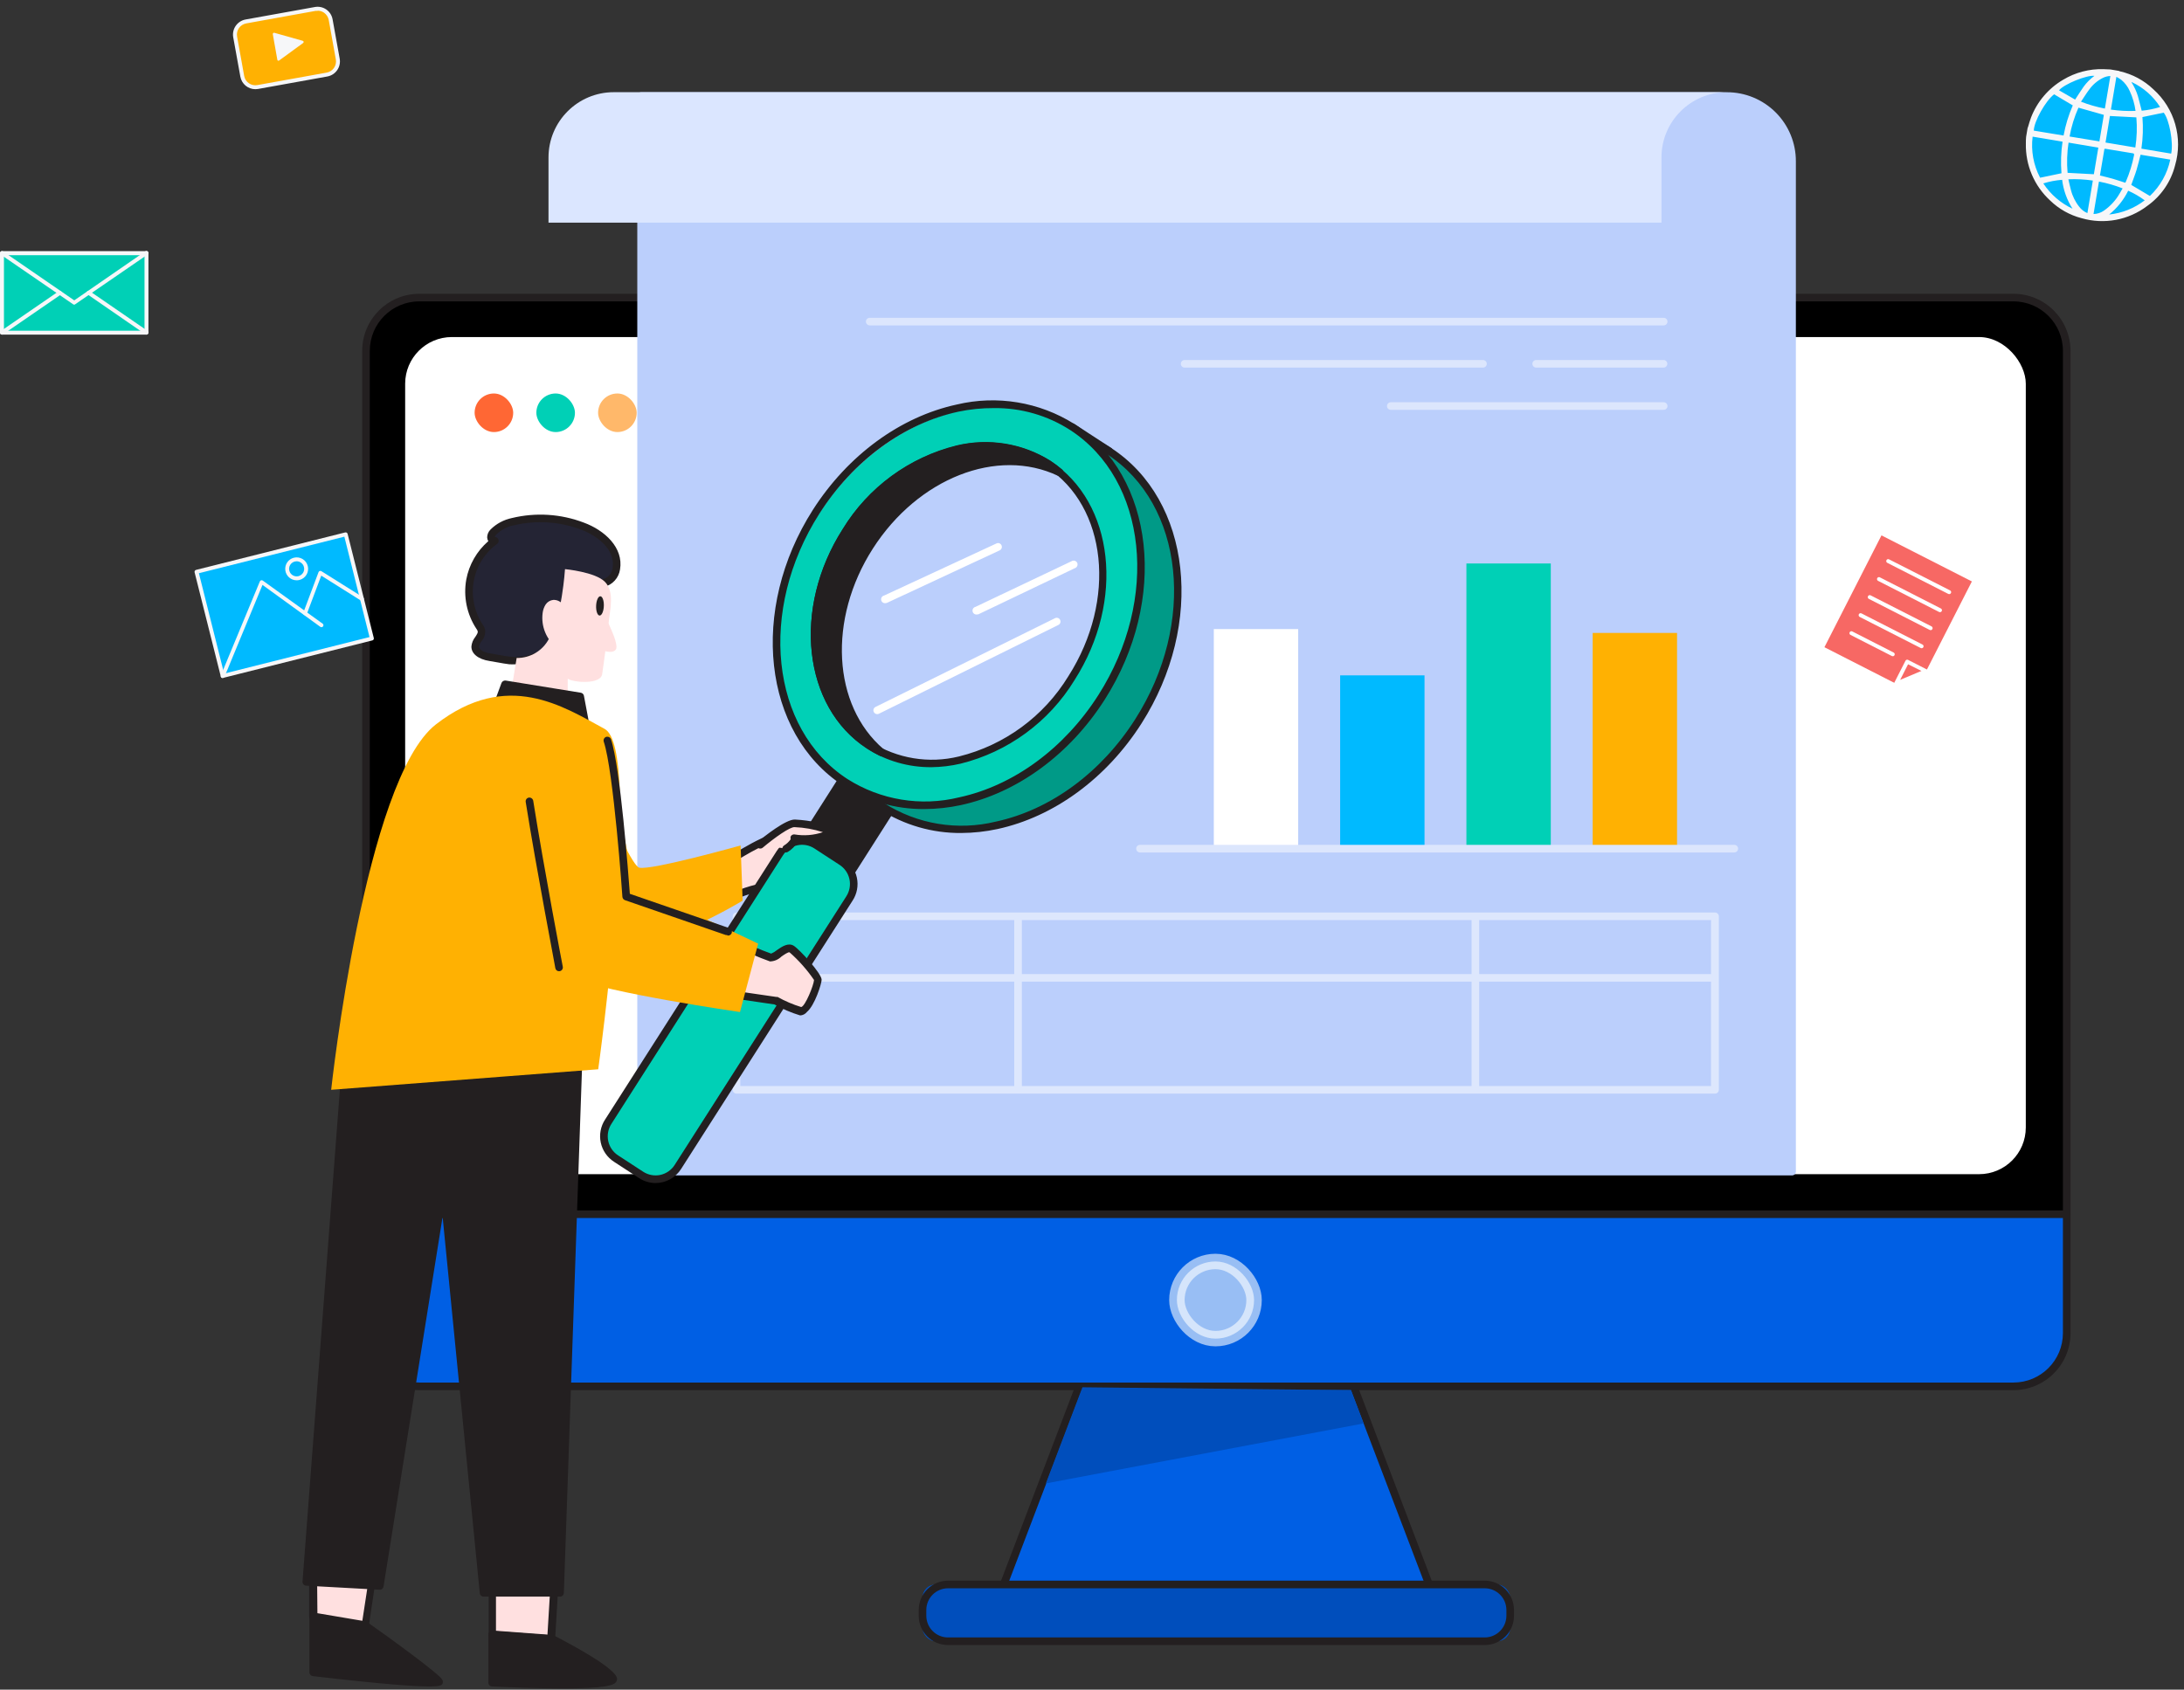 <?xml version="1.0" encoding="UTF-8"?>
<svg width="566px" height="438px" viewBox="0 0 566 438" version="1.1" xmlns="http://www.w3.org/2000/svg" xmlns:xlink="http://www.w3.org/1999/xlink">
    <rect x="0" y="0" width="566" height="438" fill="#333333" stroke="none"/>
    <title>Online report</title>
    <g id="登录" stroke="none" stroke-width="1" fill="none" fill-rule="evenodd">
        <g id="登录-LOCATION" transform="translate(-307, -321)">
            <g id="左侧" transform="translate(200, 100)">
                <g id="Online-report" transform="translate(107, 221)">
                    <rect id="矩形" fill="#000000" fill-rule="nonzero" x="94.849" y="77.141" width="440.758" height="282.228" rx="12.105"></rect>
                    <rect id="矩形" fill="#FFFFFF" fill-rule="nonzero" x="105" y="87.37" width="420" height="217" rx="12.105"></rect>
                    <path d="M95,314 L535.758,314 L535.758,346.895 C535.758,353.58 530.338,359 523.653,359 L107.105,359 C100.42,359 95,353.58 95,346.895 L95,314 L95,314 Z" id="矩形" fill="#005FE4" fill-rule="nonzero"></path>
                    <rect id="矩形" stroke="#FFFFFF" stroke-width="4" fill="#FFFFFF" opacity="0.596" x="305" y="327" width="20" height="20" rx="10"></rect>
                    <path d="M521.816,360.355 L108.639,360.355 C100.483,360.344 93.874,353.735 93.864,345.579 L93.864,90.951 C93.874,82.793 100.48,76.178 108.639,76.156 L521.816,76.156 C529.975,76.178 536.58,82.793 536.591,90.951 L536.591,345.579 C536.58,353.735 529.972,360.344 521.816,360.355 L521.816,360.355 Z M108.639,78.127 C101.564,78.137 95.834,83.876 95.834,90.951 L95.834,345.579 C95.844,352.647 101.571,358.374 108.639,358.385 L521.816,358.385 C528.883,358.374 534.61,352.647 534.621,345.579 L534.621,90.951 C534.621,83.876 528.891,78.137 521.816,78.127 L108.639,78.127 Z" id="形状" fill="#231F20" fill-rule="nonzero"></path>
                    <path d="M535.606,315.733 L94.849,315.733 C94.309,315.723 93.874,315.288 93.864,314.748 C93.864,314.204 94.305,313.763 94.849,313.763 L535.606,313.763 C536.15,313.763 536.591,314.204 536.591,314.748 C536.591,315.292 536.15,315.733 535.606,315.733 Z" id="路径" fill="#231F20" fill-rule="nonzero"></path>
                    <polygon id="路径" fill="#005FE4" fill-rule="nonzero" points="371.561 413.94 258.894 413.94 279.678 359.37 350.796 359.37"></polygon>
                    <path d="M371.561,414.925 L258.894,414.925 C258.569,414.926 258.265,414.763 258.086,414.492 C257.901,414.227 257.856,413.888 257.968,413.585 L278.752,359.035 C278.893,358.645 279.263,358.385 279.678,358.385 L350.836,358.385 C351.245,358.387 351.608,358.648 351.742,359.035 L372.506,413.585 C372.614,413.889 372.569,414.226 372.386,414.492 C372.202,414.757 371.903,414.918 371.58,414.925 L371.561,414.925 Z M260.332,412.955 L370.142,412.955 L350.107,360.355 L280.348,360.355 L260.332,412.955 Z" id="形状" fill="#231F20" fill-rule="nonzero"></path>
                    <rect id="矩形" fill="#004EBC" fill-rule="nonzero" x="239.075" y="410.729" width="152.304" height="14.716" rx="3.4"></rect>
                    <path d="M384.78,426.43 L245.675,426.43 C241.486,426.43 238.09,423.034 238.09,418.845 L238.09,417.348 C238.09,413.156 241.483,409.755 245.675,409.744 L384.78,409.744 C388.972,409.755 392.364,413.156 392.364,417.348 L392.364,418.845 C392.364,420.857 391.565,422.786 390.143,424.208 C388.72,425.631 386.791,426.43 384.78,426.43 L384.78,426.43 Z M245.675,411.714 C242.571,411.725 240.06,414.244 240.06,417.348 L240.06,418.845 C240.071,421.942 242.579,424.449 245.675,424.46 L384.78,424.46 C387.876,424.449 390.384,421.942 390.394,418.845 L390.394,417.348 C390.394,414.244 387.884,411.725 384.78,411.714 L245.675,411.714 Z" id="形状" fill="#231F20" fill-rule="nonzero"></path>
                    <rect id="矩形" fill="#FF6734" x="123" y="102" width="10" height="10" rx="5"></rect>
                    <rect id="矩形备份-16" fill="#00D0B6" x="139" y="102" width="10" height="10" rx="5"></rect>
                    <rect id="矩形备份-17" fill="#FFB86A" x="155" y="102" width="10" height="10" rx="5"></rect>
                    <polygon id="路径" fill="#004EBC" fill-rule="nonzero" points="353.397 368.984 350.107 360.355 280.52 359.611 271.044 384.532"></polygon>
                    <path d="M464.428,304.37 L166.144,304.37 L166.144,24.896 L447.506,24.896 C456.852,24.896 464.428,32.472 464.428,41.819 L464.428,304.37 Z" id="路径" fill="#BBCFFC" fill-rule="nonzero"></path>
                    <path d="M464.428,304.691 L166.144,304.691 C165.605,304.68 165.17,304.245 165.159,303.706 L165.159,24.896 C165.159,24.352 165.6,23.91 166.144,23.91 L447.506,23.91 C452.26,23.895 456.824,25.777 460.186,29.139 C463.548,32.5 465.429,37.064 465.414,41.819 L465.414,303.706 C465.414,304.25 464.973,304.691 464.428,304.691 Z M167.129,296.486 L463.443,296.486 L463.443,41.819 C463.438,37.599 461.756,33.554 458.766,30.576 C455.777,27.597 451.726,25.93 447.506,25.94 L167.129,25.94 L167.129,296.486 Z" id="形状" fill="#BBCFFC" fill-rule="nonzero"></path>
                    <path d="M190.868,283.484 C190.324,283.484 189.883,283.043 189.883,282.499 L189.883,237.523 C189.883,236.979 190.324,236.538 190.868,236.538 L444.472,236.538 C445.012,236.548 445.447,236.983 445.457,237.523 L445.457,282.499 C445.457,283.043 445.016,283.484 444.472,283.484 L190.868,283.484 Z M262.853,254.465 L191.853,254.465 L191.853,281.514 L262.853,281.514 L262.853,254.465 Z M381.371,254.465 L264.823,254.465 L264.823,281.514 L381.371,281.514 L381.371,254.465 Z M443.427,254.465 L383.341,254.465 L383.341,281.514 L443.428,281.514 L443.427,254.465 Z M262.853,238.508 L191.853,238.508 L191.853,252.495 L262.853,252.495 L262.853,238.508 Z M381.371,238.508 L264.823,238.508 L264.823,252.495 L381.371,252.495 L381.371,238.508 Z M443.428,238.508 L383.341,238.508 L383.341,252.495 L443.427,252.495 L443.428,238.508 Z" id="形状结合" fill="#FFFFFF" fill-rule="nonzero" opacity="0.499"></path>
                    <path d="M81.176,419.023 L81.176,433.502 C81.176,433.502 114.569,437.442 113.82,435.886 C113.071,434.33 94.73,421.249 94.73,421.249 L81.176,419.023 Z" id="路径" fill="#231F20" fill-rule="nonzero"></path>
                    <path d="M111.22,437.167 C107.417,437.167 99.202,436.595 81.078,434.487 C80.573,434.437 80.189,434.01 80.191,433.502 L80.191,419.023 C80.191,418.732 80.321,418.458 80.546,418.274 C80.766,418.078 81.063,417.992 81.354,418.038 L94.73,420.283 C94.882,420.304 95.025,420.365 95.144,420.461 C100.739,424.401 113.859,433.896 114.648,435.453 C114.823,435.8 114.823,436.209 114.648,436.556 C114.431,436.812 114.194,437.167 111.22,437.167 Z M82.162,432.636 C94.198,434.015 107.24,435.256 111.712,435.256 C108.836,432.852 101.212,427.218 94.159,422.194 L82.083,420.224 L82.162,432.636 Z" id="形状" fill="#231F20" fill-rule="nonzero"></path>
                    <polygon id="路径" fill="#FFE0E0" fill-rule="nonzero" points="81.196 406.257 81.196 419.023 94.632 421.249 96.858 406.257"></polygon>
                    <path d="M94.73,422.253 L94.573,422.253 L80.94,419.949 C80.466,419.872 80.116,419.464 80.113,418.983 L80.113,406.217 C80.113,405.673 80.554,405.232 81.098,405.232 L96.858,405.232 C97.145,405.227 97.419,405.35 97.607,405.567 C97.799,405.781 97.886,406.07 97.843,406.355 L95.597,421.367 C95.558,421.628 95.416,421.862 95.203,422.017 C95.07,422.137 94.906,422.218 94.73,422.253 Z M82.26,418.175 L93.903,420.146 L95.873,407.261 L82.162,407.261 L82.26,418.175 Z" id="形状" fill="#231F20" fill-rule="nonzero"></path>
                    <polygon id="路径" fill="#FFE0E0" fill-rule="nonzero" points="127.551 410.059 127.551 423.731 142.799 424.834 143.686 410.059"></polygon>
                    <path d="M142.799,425.859 L142.799,425.859 L127.571,424.736 C127.053,424.715 126.645,424.289 126.645,423.77 L126.645,410.098 C126.645,409.554 127.086,409.113 127.63,409.113 L143.765,409.113 C144.04,409.116 144.303,409.23 144.494,409.428 C144.675,409.626 144.767,409.89 144.75,410.157 L143.863,424.933 C143.847,425.198 143.727,425.446 143.528,425.622 C143.325,425.792 143.064,425.877 142.799,425.859 Z M128.536,422.844 L141.873,423.83 L142.642,411.083 L128.536,411.083 L128.536,422.844 Z" id="形状" fill="#231F20" fill-rule="nonzero"></path>
                    <polygon id="路径" fill="#231F20" fill-rule="nonzero" points="150.069 271.663 145.183 412.896 125.325 412.896 114.923 307.735 98.434 411.103 79.384 410.059 89.845 272.806"></polygon>
                    <path d="M145.183,413.881 L125.325,413.881 C124.817,413.883 124.391,413.499 124.34,412.994 L114.707,315.418 L99.399,411.261 C99.328,411.763 98.881,412.124 98.375,412.088 L79.325,411.044 C79.06,411.029 78.812,410.907 78.637,410.707 C78.463,410.507 78.377,410.245 78.399,409.98 L88.82,272.727 C88.852,272.217 89.275,271.82 89.786,271.821 L150.01,270.678 C150.282,270.678 150.544,270.784 150.739,270.974 C150.918,271.166 151.017,271.42 151.015,271.683 L146.129,412.935 C146.109,413.449 145.697,413.861 145.183,413.881 L145.183,413.881 Z M126.212,411.911 L144.238,411.911 L149.044,272.668 L90.79,273.771 L80.487,409.133 L97.646,410.079 L113.997,307.636 C113.997,307.092 114.438,306.651 114.982,306.651 C115.526,306.651 115.967,307.092 115.967,307.636 L126.212,411.911 Z" id="形状" fill="#231F20" fill-rule="nonzero"></path>
                    <path d="M191.262,231.711 C195.083,230.176 199.129,229.278 203.24,229.051 C210.017,228.697 212.736,224.481 212.48,221.486 C212.224,218.492 205.88,216.029 201.566,216.758 C197.251,217.487 187.224,224.264 187.224,224.264 L191.262,231.711 Z" id="路径" fill="#FFE0E0" fill-rule="nonzero"></path>
                    <path d="M191.262,232.795 C190.9,232.8 190.566,232.602 190.396,232.282 L186.337,224.836 C186.099,224.391 186.235,223.838 186.653,223.555 C187.066,223.26 196.897,216.66 201.369,215.892 C204.905,215.426 208.488,216.297 211.416,218.334 C212.482,219.075 213.195,220.223 213.386,221.506 C213.487,223.369 212.834,225.194 211.574,226.569 C209.41,228.873 206.381,230.166 203.221,230.135 C199.232,230.357 195.306,231.229 191.597,232.716 C191.491,232.761 191.378,232.788 191.262,232.795 Z M188.504,224.698 L191.696,230.608 C195.382,229.236 199.254,228.425 203.181,228.204 C205.8,228.261 208.322,227.218 210.135,225.328 C211.054,224.359 211.538,223.057 211.475,221.723 C211.316,220.979 210.861,220.331 210.214,219.93 C207.71,218.264 204.686,217.564 201.704,217.96 C198.295,218.315 190.868,223.043 188.504,224.599 L188.504,224.698 Z" id="形状" fill="#231F20" fill-rule="nonzero"></path>
                    <path d="M147.114,185.632 C147.114,185.632 162.598,224.146 165.652,224.914 C168.705,225.683 191.932,219.162 191.932,219.162 L192.464,233.464 C192.464,233.464 167.622,248.752 158.048,243.433 C148.473,238.114 120.873,210.395 120.873,210.395 L147.114,185.632 Z" id="路径" fill="#FFB102" fill-rule="nonzero"></path>
                    <polygon id="路径" fill="#231F20" fill-rule="nonzero" points="206.057 221.152 218.508 229.248 234.82 203.736 222.369 195.64"></polygon>
                    <path d="M218.508,230.233 C218.318,230.242 218.131,230.187 217.976,230.076 L205.526,221.979 C205.308,221.841 205.154,221.622 205.098,221.371 C205.043,221.119 205.09,220.856 205.23,220.639 L221.542,195.029 C221.683,194.804 221.912,194.647 222.172,194.595 C222.424,194.53 222.691,194.58 222.901,194.733 L235.352,202.83 C235.57,202.968 235.724,203.187 235.779,203.438 C235.835,203.69 235.787,203.953 235.647,204.17 L219.336,229.78 C219.202,230.013 218.97,230.172 218.705,230.214 L218.508,230.233 Z M207.417,220.974 L218.213,227.988 L233.461,204.111 L222.665,197.097 L207.417,220.974 Z" id="形状" fill="#231F20" fill-rule="nonzero"></path>
                    <polyline id="路径" fill="#231F20" fill-rule="nonzero" points="219.06 202.83 277.905 110.731 287.44 116.936"></polyline>
                    <path d="M219.06,203.815 C218.872,203.809 218.689,203.755 218.528,203.658 C218.072,203.363 217.939,202.755 218.232,202.298 L277.077,110.199 C277.216,109.98 277.436,109.824 277.688,109.765 C277.946,109.711 278.215,109.761 278.437,109.903 L287.972,116.109 C288.397,116.415 288.508,117 288.225,117.441 C287.941,117.881 287.363,118.023 286.908,117.764 L278.2,112.09 L219.887,203.362 C219.712,203.65 219.397,203.822 219.06,203.815 Z" id="路径" fill="#231F20" fill-rule="nonzero"></path>
                    <ellipse id="椭圆形" fill="#009A87" fill-rule="nonzero" transform="translate(258.025, 162.974) rotate(-58.32) translate(-258.025, -162.974) " cx="258.025" cy="162.974" rx="54.649" ry="44.109"></ellipse>
                    <path d="M249.103,215.931 C241.649,215.997 234.337,213.888 228.063,209.863 C207.22,196.309 203.713,164.257 220.183,138.39 L220.183,138.39 C229.265,124.186 242.858,114.237 257.476,111.066 C267.893,108.596 278.867,110.413 287.932,116.109 C308.775,129.663 312.302,161.715 295.813,187.562 C286.731,201.786 273.137,211.735 258.5,214.907 C255.412,215.573 252.262,215.916 249.103,215.931 L249.103,215.931 Z M221.877,139.454 C205.939,164.395 209.21,195.246 229.146,208.208 C237.748,213.674 248.206,215.395 258.106,212.976 C272.231,209.922 285.371,200.269 294.158,186.499 C310.095,161.558 306.845,130.727 286.908,117.764 C278.301,112.293 267.835,110.571 257.929,112.996 C243.803,116.05 230.683,125.683 221.877,139.454 L221.877,139.454 Z" id="形状" fill="#231F20" fill-rule="nonzero"></path>
                    <ellipse id="椭圆形" fill="#00D0B6" fill-rule="nonzero" transform="translate(248.441, 157.285) rotate(-58.055) translate(-248.441, -157.285) " cx="248.441" cy="157.285" rx="54.742" ry="43.5"></ellipse>
                    <path d="M239.568,209.725 C232.114,209.791 224.802,207.683 218.528,203.658 C197.685,190.104 194.158,158.031 210.648,132.184 C219.73,117.98 233.323,108.032 247.96,104.86 C258.378,102.379 269.355,104.197 278.417,109.903 C299.26,123.457 302.767,155.51 286.297,181.357 C277.235,195.561 263.642,205.529 249.004,208.701 C245.903,209.37 242.74,209.713 239.568,209.725 Z M257.554,105.786 C254.477,105.77 251.406,106.081 248.394,106.712 C234.268,109.765 221.128,119.399 212.342,133.169 C196.404,158.11 199.655,188.961 219.592,201.924 C228.199,207.395 238.665,209.117 248.571,206.691 C262.696,203.638 275.836,193.985 284.623,180.214 C300.56,155.273 297.29,124.442 277.353,111.479 C271.457,107.677 264.57,105.697 257.554,105.786 L257.554,105.786 Z" id="形状" fill="#231F20" fill-rule="nonzero"></path>
                    <ellipse id="椭圆形" fill="#BBCFFC" fill-rule="nonzero" transform="translate(248.474, 156.774) rotate(-58.32) translate(-248.474, -156.774) " cx="248.474" cy="156.774" rx="43.242" ry="34.909"></ellipse>
                    <path d="M241.42,198.87 C235.481,198.926 229.655,197.249 224.655,194.044 C208.087,183.248 205.269,157.756 218.39,137.208 C225.002,126.375 235.621,118.588 247.941,115.538 C256.225,113.54 264.966,114.96 272.192,119.478 C288.78,130.254 291.597,155.746 278.476,176.294 C271.861,187.124 261.243,194.91 248.926,197.964 C246.463,198.535 243.947,198.839 241.42,198.87 Z M255.663,116.561 C253.238,116.573 250.821,116.844 248.453,117.37 C236.598,120.295 226.383,127.796 220.045,138.232 C207.515,157.933 210.057,182.145 225.738,192.35 C232.502,196.648 240.728,198 248.512,196.093 C260.354,193.162 270.558,185.67 276.9,175.25 C289.449,155.549 286.908,131.318 271.226,121.113 C266.594,118.11 261.184,116.528 255.663,116.561 L255.663,116.561 Z" id="形状" fill="#231F20" fill-rule="nonzero"></path>
                    <path d="M219.217,137.74 C206.373,157.874 209.032,182.716 225.127,193.216 C226.176,193.899 227.268,194.511 228.398,195.049 C214.942,183.543 213.386,160.612 225.403,141.857 C237.421,123.103 258.756,115.006 274.654,122.63 C273.703,121.82 272.703,121.07 271.66,120.384 C255.604,109.824 232.082,117.626 219.217,137.74 Z" id="路径" fill="#231F20" fill-rule="nonzero"></path>
                    <path d="M228.457,196.034 C228.307,196.032 228.159,195.998 228.023,195.935 C226.858,195.355 225.732,194.697 224.655,193.965 C208.087,183.189 205.269,157.697 218.39,137.129 C225.002,126.296 235.621,118.509 247.941,115.459 C256.226,113.472 264.962,114.891 272.192,119.399 C273.274,120.104 274.307,120.88 275.285,121.724 C275.655,122.046 275.731,122.592 275.463,123.003 C275.196,123.415 274.666,123.566 274.221,123.359 C258.461,115.853 237.874,123.969 226.191,142.232 C214.509,160.494 215.73,182.854 228.989,194.201 C229.301,194.468 229.415,194.901 229.274,195.287 C229.134,195.673 228.769,195.931 228.358,195.935 L228.457,196.034 Z M255.663,116.562 C253.238,116.574 250.821,116.845 248.453,117.37 C236.601,120.291 226.392,127.794 220.064,138.232 C208.402,156.475 209.761,178.737 222.586,189.966 C213.682,177.18 214.174,157.618 224.556,141.247 C234.938,124.876 252.511,116.306 267.759,119.241 C263.974,117.467 259.843,116.552 255.663,116.562 Z" id="形状" fill="#231F20" fill-rule="nonzero"></path>
                    <path d="M159.742,300.347 L166.243,304.583 C167.776,305.576 169.643,305.913 171.427,305.521 C173.211,305.129 174.763,304.039 175.739,302.495 L220.183,232.932 C222.26,229.734 221.382,225.46 218.213,223.338 L211.731,219.103 C210.195,218.109 208.325,217.771 206.538,218.163 C204.751,218.555 203.195,219.645 202.216,221.191 L157.772,290.753 C155.694,293.952 156.572,298.226 159.742,300.347 Z" id="路径" fill="#00D0B6" fill-rule="nonzero"></path>
                    <path d="M169.887,306.671 C168.384,306.663 166.915,306.226 165.652,305.41 L159.151,301.175 L159.151,301.175 C157.379,300.04 156.134,298.244 155.694,296.187 C155.253,294.13 155.654,291.982 156.806,290.221 L201.251,220.659 C203.598,217.002 208.463,215.935 212.125,218.275 L218.607,222.511 C220.379,223.645 221.624,225.441 222.064,227.499 C222.504,229.556 222.104,231.704 220.951,233.464 L176.507,303.027 C175.065,305.289 172.571,306.662 169.887,306.671 L169.887,306.671 Z M160.215,299.52 L166.716,303.755 C168.023,304.594 169.609,304.884 171.129,304.563 C172.667,304.227 174.007,303.291 174.852,301.963 L219.296,232.401 C220.167,231.079 220.472,229.464 220.143,227.916 C219.813,226.368 218.877,225.017 217.543,224.166 L211.042,219.93 C209.739,219.079 208.149,218.788 206.629,219.122 C205.091,219.459 203.751,220.395 202.905,221.723 L158.481,291.285 C157.608,292.604 157.3,294.217 157.626,295.765 C157.952,297.313 158.884,298.665 160.215,299.52 L160.215,299.52 Z" id="形状" fill="#231F20" fill-rule="nonzero"></path>
                    <path d="M274.367,160.281 C274.691,160.479 274.873,160.846 274.833,161.224 C274.794,161.602 274.54,161.924 274.182,162.05 L227.767,185.021 C227.631,185.084 227.484,185.118 227.334,185.119 C226.96,185.111 226.62,184.9 226.447,184.568 C226.332,184.333 226.315,184.062 226.4,183.814 C226.485,183.566 226.665,183.363 226.901,183.248 L273.315,160.297 C273.633,160.089 274.042,160.083 274.367,160.281 Z M279.161,145.882 C279.38,146.334 279.23,146.879 278.811,147.157 L253.693,159.174 C253.561,159.247 253.411,159.281 253.26,159.273 C252.716,159.392 252.178,159.048 252.058,158.504 C251.938,157.96 252.282,157.422 252.826,157.302 L277.944,145.364 C278.422,145.208 278.942,145.429 279.161,145.882 Z M258.994,140.834 C259.239,140.923 259.437,141.108 259.544,141.345 C259.658,141.583 259.672,141.856 259.584,142.104 C259.495,142.352 259.31,142.554 259.071,142.665 L229.934,156.239 C229.817,156.294 229.69,156.328 229.56,156.337 C229.016,156.451 228.482,156.103 228.368,155.559 C228.254,155.015 228.602,154.481 229.146,154.367 L258.244,140.872 C258.478,140.759 258.749,140.745 258.994,140.834 Z" id="形状结合" fill="#FFFFFF" fill-rule="nonzero"></path>
                    <path d="M132.161,171.132 C130.565,170.955 128.97,170.581 127.098,170.305 C125.227,170.029 123.158,169.241 123.158,167.488 C123.158,165.734 125.128,164.848 124.774,163.37 C124.655,162.969 124.461,162.595 124.202,162.267 C121.959,158.763 121.102,154.549 121.799,150.447 C122.558,146.339 124.855,142.675 128.221,140.203 C127.729,140.321 127.236,139.809 127.216,139.277 C127.25,138.755 127.474,138.264 127.847,137.898 C129.233,136.55 130.976,135.627 132.87,135.238 C138.878,133.788 145.183,134.193 150.955,136.4 C155.388,138.016 160.609,141.976 159.702,147.452 C159.44,149.478 157.798,151.046 155.762,151.215 C154.423,157.125 151.133,160.868 147.035,164.887 C144.304,167.658 140.915,169.692 137.185,170.797 C135.548,171.238 133.841,171.351 132.161,171.132 Z" id="路径" fill="#242434" fill-rule="nonzero"></path>
                    <path d="M133.698,172.196 C133.127,172.225 132.555,172.225 131.984,172.196 L131.984,172.196 C131.019,172.078 130.014,171.901 129.049,171.723 L126.881,171.349 C123.867,170.896 122.094,169.379 122.173,167.527 C122.268,166.64 122.617,165.798 123.178,165.104 C123.611,164.434 123.887,164.02 123.808,163.646 C123.726,163.396 123.599,163.162 123.434,162.957 C120.982,159.206 120.052,154.662 120.833,150.25 C121.552,146.375 123.567,142.86 126.547,140.281 C126.372,139.988 126.271,139.657 126.251,139.316 C126.258,138.536 126.577,137.791 127.138,137.247 C128.646,135.753 130.555,134.727 132.634,134.292 C138.835,132.787 145.348,133.199 151.31,135.474 C156.669,137.444 161.633,141.936 160.687,147.61 C160.358,149.821 158.722,151.612 156.55,152.141 C154.939,157.365 151.887,162.029 147.744,165.596 C144.884,168.472 141.348,170.586 137.461,171.743 C136.235,172.076 134.967,172.229 133.698,172.196 Z M132.201,170.226 C133.779,170.419 135.381,170.292 136.909,169.852 C140.477,168.784 143.721,166.84 146.345,164.198 C150.798,159.824 153.595,156.317 154.817,150.998 C154.937,150.559 155.327,150.248 155.782,150.23 C157.334,150.044 158.56,148.826 158.757,147.275 C159.624,142.074 154.048,138.567 150.64,137.307 C145.048,135.18 138.944,134.788 133.127,136.184 C131.418,136.509 129.846,137.339 128.615,138.567 C128.42,138.738 128.282,138.965 128.221,139.218 C128.609,139.193 128.971,139.413 129.127,139.769 C129.335,140.194 129.211,140.707 128.832,140.991 C125.653,143.297 123.487,146.74 122.784,150.604 C122.089,154.49 122.892,158.495 125.03,161.814 C125.36,162.231 125.595,162.715 125.719,163.232 C125.847,164.301 125.518,165.374 124.813,166.187 C124.483,166.594 124.253,167.074 124.143,167.586 C124.143,168.591 125.759,169.182 127.177,169.399 C127.965,169.517 128.694,169.655 129.423,169.793 C130.152,169.93 131.275,170.127 132.201,170.226 L132.201,170.226 Z" id="形状" fill="#231F20" fill-rule="nonzero"></path>
                    <path d="M156.846,159.903 C156.846,159.903 160.628,167.074 159.584,168.394 C158.54,169.714 155.644,168.394 155.644,168.394" id="路径" fill="#FFE0E0" fill-rule="nonzero"></path>
                    <path d="M156.747,150.801 C159.348,153.402 158.067,158.209 157.732,161.38 C157.279,165.852 156.708,170.324 156.058,174.757 C155.624,177.574 148.335,176.904 147.134,175.919 L147.134,187.247 L132.398,179.761 L133.895,170.561 C137.388,170.617 140.616,168.705 142.248,165.616 C145.636,160.12 146.424,147.531 146.424,147.531 C146.424,147.531 154.226,148.26 156.747,150.801 Z" id="路径" fill="#FFE0E0" fill-rule="nonzero"></path>
                    <path d="M148.059,161.873 C148.047,160.742 147.719,159.637 147.114,158.682 C146.756,157.878 146.278,157.134 145.695,156.475 C145.105,155.821 144.251,155.466 143.371,155.51 C142.568,155.598 141.846,156.038 141.401,156.711 C140.986,157.367 140.724,158.108 140.632,158.879 C140.181,162.287 141.54,165.685 144.218,167.842 L144.001,167.547" id="路径" fill="#FFE0E0" fill-rule="nonzero"></path>
                    <ellipse id="椭圆形" fill="#231F20" fill-rule="nonzero" transform="translate(155.489, 157.064) rotate(-87.71) translate(-155.489, -157.064) " cx="155.489" cy="157.064" rx="2.5" ry="1"></ellipse>
                    <path d="M129.108,182.204 L130.881,177.397 L150.345,180.529 L151.783,188.075 C143.798,188.519 135.873,186.467 129.108,182.204 L129.108,182.204 Z" id="路径" fill="#231F20" fill-rule="nonzero"></path>
                    <path d="M149.596,189.158 C142.167,189.079 134.902,186.959 128.595,183.031 C128.202,182.789 128.03,182.305 128.182,181.869 L129.955,177.062 C130.123,176.622 130.571,176.354 131.038,176.412 L150.502,179.564 C150.918,179.624 151.25,179.94 151.33,180.352 L152.748,187.897 C152.801,188.167 152.737,188.446 152.571,188.666 C152.416,188.889 152.171,189.033 151.901,189.06 C151.135,189.136 150.366,189.169 149.596,189.158 Z M130.329,181.77 C136.455,185.414 143.474,187.283 150.601,187.168 L149.517,181.396 L131.531,178.5 L130.329,181.77 Z" id="形状" fill="#231F20" fill-rule="nonzero"></path>
                    <path d="M190.888,244.615 C193.756,246.028 196.695,247.29 199.694,248.397 C201.054,248.594 203.634,245.225 205.151,246.191 C206.668,247.156 211.948,253.224 211.948,254.189 C211.948,255.154 209.544,262.542 207.456,262.069 C205.23,261.388 203.078,260.484 201.034,259.37 L187.46,257.4" id="路径" fill="#FFE0E0" fill-rule="nonzero"></path>
                    <path d="M207.614,263.192 L207.279,263.192 C204.996,262.495 202.796,261.55 200.719,260.375 L187.322,258.405 C187.065,258.371 186.833,258.235 186.677,258.027 C186.521,257.82 186.456,257.558 186.495,257.302 C186.576,256.761 187.075,256.384 187.618,256.455 L201.172,258.425 L201.507,258.425 C203.449,259.516 205.503,260.394 207.633,261.045 C208.678,260.868 210.884,255.391 210.963,254.032 C209.161,251.394 207.036,248.992 204.639,246.88 C204.324,246.683 203.102,247.55 202.511,247.964 C201.72,248.74 200.665,249.191 199.556,249.225 C196.441,248.109 193.401,246.793 190.455,245.285 C190.221,245.174 190.041,244.974 189.956,244.729 C189.87,244.485 189.887,244.216 190.002,243.984 C190.233,243.498 190.812,243.287 191.302,243.512 C194.072,244.916 196.928,246.147 199.852,247.196 C200.401,246.965 200.913,246.653 201.369,246.27 C202.669,245.363 204.265,244.3 205.683,245.147 C207.102,245.994 212.933,252.337 212.933,253.972 C212.933,254.938 211.18,260.612 209.111,262.325 C208.742,262.796 208.206,263.107 207.614,263.192 L207.614,263.192 Z" id="路径" fill="#231F20" fill-rule="nonzero"></path>
                    <path d="M157.772,191.069 C157.772,191.069 163.091,231.337 165.987,231.337 C168.883,231.337 196.483,244.615 196.483,244.615 L191.775,262.345 C191.775,262.345 156.432,257.223 148.769,253.5 C144.71,251.53 137.697,208.189 137.697,208.189 L157.772,191.069 Z" id="路径" fill="#FFB102" fill-rule="nonzero"></path>
                    <path d="M156.688,188.941 C146.07,183.209 131.472,173.457 112.993,187.759 C94.514,202.062 85.826,282.499 85.826,282.499 L155.033,277.18 C155.033,277.18 166.617,194.28 156.688,188.941 Z" id="路径" fill="#FFB102" fill-rule="nonzero"></path>
                    <path d="M144.888,251.766 C144.417,251.774 144.009,251.441 143.922,250.978 C143.922,250.722 139.076,225.663 136.239,207.873 C136.156,207.341 136.516,206.841 137.047,206.751 C137.587,206.678 138.089,207.042 138.19,207.578 C141.007,225.308 145.794,250.348 145.853,250.604 C145.949,251.136 145.597,251.647 145.065,251.746 L144.888,251.766 Z" id="路径" fill="#231F20" fill-rule="nonzero"></path>
                    <path d="M188.465,242.389 C188.354,242.407 188.241,242.407 188.13,242.389 L161.968,233.346 C161.596,233.211 161.335,232.873 161.298,232.479 C161.298,232.144 158.993,199.757 156.472,192.271 C156.3,191.754 156.571,191.196 157.082,191.01 C157.603,190.852 158.157,191.128 158.343,191.64 C160.766,198.851 162.874,226.904 163.229,231.691 L188.839,240.537 C189.383,240.624 189.754,241.135 189.667,241.679 C189.58,242.223 189.068,242.594 188.524,242.507 L188.465,242.389 Z" id="路径" fill="#231F20" fill-rule="nonzero"></path>
                    <path d="M197.173,219.004 C197.173,219.004 203.95,213.33 206.156,213.449 C208.362,213.567 216.676,214.552 214.312,216.345 C211.948,218.137 205.939,217.29 205.939,217.29 C205.939,217.29 206.629,218.019 203.812,220.009" id="路径" fill="#FFE0E0" fill-rule="nonzero"></path>
                    <path d="M203.733,220.974 C203.301,220.978 202.918,220.7 202.787,220.288 C202.656,219.877 202.808,219.429 203.162,219.182 C203.858,218.771 204.456,218.213 204.915,217.546 C204.827,217.311 204.827,217.053 204.915,216.817 C205.109,216.453 205.51,216.248 205.92,216.305 C208.38,216.715 210.904,216.512 213.268,215.714 C210.895,214.95 208.43,214.513 205.939,214.414 C204.757,214.296 200.758,217.133 197.645,219.753 C197.216,220.084 196.603,220.024 196.247,219.615 C196.076,219.418 195.992,219.16 196.014,218.9 C196.037,218.641 196.163,218.401 196.365,218.236 C198.039,216.837 203.693,212.326 206.038,212.444 C206.392,212.444 214.765,212.917 215.494,215.281 C215.692,215.981 215.393,216.726 214.765,217.093 C212.677,218.669 208.579,218.531 206.648,218.354 C206.041,219.345 205.212,220.182 204.225,220.797 C204.079,220.898 203.91,220.959 203.733,220.974 Z" id="路径" fill="#231F20" fill-rule="nonzero"></path>
                    <path d="M127.551,423.731 L127.551,436.26 C127.551,436.26 159.367,437.837 158.914,435.374 C158.461,432.911 142.799,424.834 142.799,424.834 L127.551,423.731 Z" id="路径" fill="#231F20" fill-rule="nonzero"></path>
                    <path d="M145.518,437.679 C139.037,437.679 131.866,437.383 127.512,437.167 C126.983,437.146 126.566,436.711 126.566,436.182 L126.566,423.652 C126.567,423.376 126.681,423.113 126.881,422.923 C127.082,422.733 127.355,422.639 127.63,422.667 L142.859,423.79 C142.982,423.761 143.11,423.761 143.233,423.79 C148.079,426.272 159.407,432.36 159.899,435.019 C159.965,435.41 159.849,435.808 159.584,436.103 C158.579,437.423 152.453,437.679 145.518,437.679 Z M128.536,435.256 C141.164,435.847 154.679,435.906 157.673,435.059 C156.137,433.325 149.005,429.149 142.524,425.74 L128.536,424.696 L128.536,435.256 Z" id="形状" fill="#231F20" fill-rule="nonzero"></path>
                    <path d="M447.506,23.896 C438.16,23.896 430.583,31.472 430.583,40.819 L430.583,57.722 L142.149,57.722 L142.149,40.819 C142.149,31.472 149.726,23.896 159.072,23.896 L447.506,23.896 Z" id="路径" fill="#DBE6FF" fill-rule="nonzero"></path>
                    <rect id="矩形" fill="#FFFFFF" fill-rule="nonzero" x="314.567" y="163.068" width="21.867" height="57"></rect>
                    <rect id="矩形" fill="#00BAFF" fill-rule="nonzero" x="347.309" y="175.068" width="21.867" height="45"></rect>
                    <rect id="矩形" fill="#00D0B6" fill-rule="nonzero" x="380.032" y="146.068" width="21.867" height="74"></rect>
                    <rect id="矩形" fill="#FFB102" fill-rule="nonzero" x="412.754" y="164.068" width="21.867" height="56"></rect>
                    <path d="M449.456,220.974 L295.438,220.974 C294.894,220.974 294.453,220.533 294.453,219.989 C294.453,219.445 294.894,219.004 295.438,219.004 L449.456,219.004 C450,219.004 450.441,219.445 450.441,219.989 C450.441,220.533 450,220.974 449.456,220.974 Z" id="路径" fill="#DCE6FD" fill-rule="nonzero"></path>
                    <path d="M431.154,104.269 C431.698,104.269 432.14,104.71 432.14,105.254 C432.14,105.798 431.698,106.239 431.154,106.239 L360.43,106.239 C359.886,106.239 359.445,105.798 359.445,105.254 C359.445,104.71 359.886,104.269 360.43,104.269 L431.154,104.269 Z M431.115,93.316 C431.659,93.316 432.1,93.757 432.1,94.301 C432.101,94.83 431.683,95.264 431.154,95.286 L398.117,95.286 C397.573,95.286 397.132,94.845 397.132,94.301 C397.132,93.757 397.573,93.316 398.117,93.316 L431.115,93.316 Z M384.327,93.316 C384.866,93.326 385.301,93.761 385.312,94.301 C385.312,94.845 384.871,95.286 384.327,95.286 L307,95.286 C306.456,95.286 306.015,94.845 306.015,94.301 C306.025,93.761 306.46,93.326 307,93.316 L384.327,93.316 Z M431.154,82.382 C431.698,82.382 432.14,82.823 432.14,83.367 C432.14,83.628 432.036,83.879 431.851,84.063 C431.666,84.248 431.416,84.352 431.154,84.352 L225.391,84.352 C224.852,84.341 224.417,83.906 224.406,83.367 C224.406,82.823 224.847,82.382 225.391,82.382 L431.154,82.382 Z" id="形状结合" fill="#DCE6FD" fill-rule="nonzero"></path>
                    <g id="编组-3" transform="translate(50.415, 138)" fill-rule="nonzero">
                        <rect id="矩形" fill="#00BAFF" transform="translate(23.239, 18.885) rotate(-14.1) translate(-23.239, -18.885) " x="3.304" y="4.959" width="39.869" height="27.852"></rect>
                        <path d="M7.291,37.741 C7.202,37.739 7.115,37.715 7.037,37.67 C6.919,37.603 6.834,37.488 6.804,37.356 L0.014,10.346 C-0.05,10.072 0.116,9.797 0.389,9.727 L39.051,0.014 C39.325,-0.05 39.6,0.116 39.67,0.389 L46.46,27.398 C46.49,27.527 46.468,27.662 46.399,27.774 C46.332,27.892 46.217,27.977 46.085,28.007 L7.423,37.721 L7.291,37.741 Z M1.13,10.59 L7.667,36.615 L45.344,27.145 L38.827,1.12 L1.13,10.59 Z" id="形状" fill="#F6F7F9"></path>
                        <path d="M7.291,37.741 C7.228,37.756 7.162,37.756 7.098,37.741 C6.846,37.63 6.725,37.339 6.824,37.081 L16.924,12.721 C16.984,12.577 17.107,12.468 17.259,12.427 C17.404,12.378 17.564,12.405 17.685,12.498 L33.194,23.663 C33.341,23.77 33.42,23.947 33.4,24.128 C33.381,24.309 33.267,24.465 33.101,24.539 C32.935,24.613 32.742,24.592 32.595,24.485 L17.614,13.625 L7.768,37.427 C7.687,37.618 7.499,37.742 7.291,37.741 Z" id="路径" fill="#F6F7F9"></path>
                        <path d="M28.677,21.45 C28.617,21.46 28.555,21.46 28.495,21.45 C28.367,21.403 28.265,21.306 28.209,21.182 C28.154,21.058 28.151,20.917 28.2,20.791 L32.138,10.306 C32.188,10.161 32.306,10.051 32.453,10.011 C32.595,9.961 32.753,9.98 32.879,10.062 L43.649,16.822 C43.765,16.891 43.849,17.005 43.879,17.138 C43.91,17.27 43.885,17.409 43.811,17.522 C43.659,17.758 43.346,17.826 43.111,17.675 L32.839,11.219 L29.114,21.116 C29.049,21.305 28.877,21.437 28.677,21.45 Z" id="路径" fill="#F6F7F9"></path>
                        <path d="M26.465,12.427 C24.967,12.422 23.707,11.303 23.524,9.816 C23.341,8.33 24.292,6.939 25.744,6.571 C26.51,6.379 27.32,6.499 27.997,6.906 C28.674,7.309 29.16,7.967 29.347,8.733 L29.347,8.733 C29.541,9.496 29.423,10.305 29.019,10.981 C28.615,11.657 27.959,12.144 27.195,12.336 C26.956,12.396 26.711,12.426 26.465,12.427 L26.465,12.427 Z M26.465,7.494 C26.304,7.494 26.143,7.514 25.988,7.555 C25.485,7.687 25.053,8.007 24.78,8.448 C24.513,8.894 24.436,9.428 24.567,9.93 C24.831,10.973 25.887,11.607 26.931,11.351 C27.433,11.219 27.866,10.899 28.139,10.458 C28.406,10.013 28.483,9.479 28.352,8.976 L28.352,8.976 C28.233,8.471 27.91,8.037 27.459,7.778 C27.162,7.598 26.822,7.499 26.475,7.494 L26.465,7.494 Z" id="形状" fill="#F6F7F9"></path>
                    </g>
                    <g id="编组-9" transform="translate(525.013, 17.919)" fill-rule="nonzero">
                        <circle id="椭圆形" fill="#00BAFF" cx="19.709" cy="19.66" r="18.854"></circle>
                        <path d="M21.904,0.084 L24.099,0.452 C24.173,0.491 24.249,0.525 24.327,0.553 C27.608,1.291 30.626,2.91 33.056,5.235 C38.569,10.172 40.755,17.836 38.677,24.938 C37.607,29.185 35.056,32.911 31.483,35.444 C26.632,39.152 20.309,40.338 14.444,38.641 C11.379,37.843 8.573,36.265 6.298,34.061 C2.168,30.266 -0.125,24.874 0.005,19.267 C0.005,18.696 0.005,18.125 0.069,17.554 L0.437,15.359 C0.437,15.233 0.538,15.093 0.576,14.966 C0.83,14.154 1.033,13.329 1.337,12.555 C2.925,8.437 5.864,4.979 9.673,2.748 C12.82,0.856 16.444,-0.095 20.115,0.008 C20.737,0.02 21.32,0.058 21.904,0.084 Z M32.143,32.881 C34.828,30.353 36.675,27.063 37.433,23.454 L29.732,22.185 C29.377,23.543 29.072,24.888 28.666,26.207 C28.26,27.527 27.753,28.745 27.321,30.013 L32.143,32.881 Z M1.756,17.504 C1.298,21.167 1.976,24.883 3.697,28.148 L9.229,26.994 C9.012,24.26 9.106,21.51 9.508,18.798 L1.756,17.504 Z M37.662,21.906 C38.296,19.064 37.167,13.025 35.721,11.287 L30.214,12.429 C30.435,15.158 30.346,17.903 29.948,20.612 L37.662,21.906 Z M12.173,9.409 L7.326,6.529 C5.118,8.204 2.111,13.532 2.061,15.943 L9.775,17.212 C10.275,14.52 11.079,11.894 12.173,9.384 L12.173,9.409 Z M19.201,27.577 C20.343,27.857 21.434,28.098 22.513,28.415 C23.591,28.732 24.682,29.1 25.774,29.455 L25.926,29.163 C26.874,26.953 27.584,24.648 28.045,22.287 C28.045,21.97 28.045,21.868 27.727,21.817 L20.724,20.663 C20.606,20.656 20.487,20.656 20.369,20.663 L19.201,27.577 Z M11.069,19.051 C10.67,21.641 10.584,24.27 10.815,26.88 L17.628,27.248 L18.783,20.346 L11.069,19.051 Z M28.375,20.32 C28.772,17.735 28.862,15.111 28.641,12.505 L21.79,12.149 L20.648,19.026 L28.375,20.32 Z M13.632,9.993 C12.57,12.383 11.799,14.892 11.335,17.466 L19.062,18.734 L20.216,11.858 L13.632,9.993 Z M28.425,10.83 C28.193,9.051 27.688,7.317 26.928,5.692 C26.435,4.561 25.683,3.561 24.733,2.773 C24.325,2.489 23.901,2.226 23.464,1.987 L22.043,10.487 C24.156,10.799 26.292,10.914 28.425,10.83 L28.425,10.83 Z M18.948,29.151 L17.539,37.563 C18.502,37.541 19.438,37.236 20.229,36.687 C21.92,35.514 23.325,33.974 24.34,32.183 C24.594,31.777 24.822,31.358 25.076,30.914 C23.093,30.134 21.042,29.544 18.948,29.151 L18.948,29.151 Z M15.953,37.321 L17.362,28.884 C15.262,28.573 13.138,28.463 11.018,28.554 C11.246,29.506 11.424,30.419 11.678,31.308 C12.077,32.916 12.822,34.418 13.86,35.71 C14.405,36.421 15.127,36.976 15.953,37.321 L15.953,37.321 Z M14.291,8.445 C16.297,9.225 18.369,9.819 20.483,10.221 L21.904,1.784 C21.238,1.805 20.585,1.97 19.988,2.266 C18.57,2.97 17.345,4.011 16.423,5.298 C15.674,6.288 15.027,7.354 14.291,8.445 L14.291,8.445 Z M30.785,33.997 C29.462,33.015 28.032,32.185 26.522,31.523 C25.346,33.914 23.661,36.018 21.587,37.689 C24.948,37.339 28.146,36.06 30.823,33.997 L30.785,33.997 Z M17.768,1.746 C15.814,1.492 9.914,3.877 8.595,5.489 L12.769,7.899 C13.543,6.719 14.228,5.615 14.977,4.55 C15.758,3.478 16.7,2.532 17.768,1.746 Z M4.547,29.658 C6.414,32.487 9.026,34.744 12.096,36.18 C10.649,33.918 9.73,31.359 9.407,28.694 C7.766,28.818 6.145,29.124 4.573,29.607 L4.547,29.658 Z M27.385,3.42 C28.092,4.525 28.647,5.72 29.034,6.973 C29.39,8.242 29.694,9.51 30.024,10.779 C31.644,10.627 33.243,10.304 34.794,9.815 C33.009,7.016 30.466,4.781 27.461,3.37 L27.385,3.42 Z" id="形状" fill="#F6F7F9"></path>
                    </g>
                    <g id="编组-4" transform="translate(59.38, 0.753)" fill-rule="nonzero">
                        <rect id="矩形" fill="#FFB102" transform="translate(14.869, 11.667) rotate(-10.23) translate(-14.869, -11.667) " x="2.293" y="3.029" width="25.152" height="17.275" rx="3.441"></rect>
                        <path d="M6.795,22.369 C4.886,22.366 3.25,21 2.908,19.121 L1.06,8.9 C0.684,6.753 2.105,4.703 4.248,4.302 L22.223,1.065 C23.255,0.876 24.319,1.106 25.18,1.704 C26.041,2.302 26.628,3.219 26.811,4.252 L28.658,14.473 C29.035,16.62 27.614,18.67 25.471,19.071 L25.471,19.071 L7.496,22.308 C7.264,22.349 7.03,22.369 6.795,22.369 L6.795,22.369 Z M22.924,2.069 C22.748,2.055 22.571,2.055 22.396,2.069 L4.43,5.317 C3.664,5.456 2.985,5.893 2.541,6.532 C2.097,7.172 1.926,7.962 2.065,8.728 L3.902,18.939 C4.039,19.706 4.477,20.386 5.12,20.827 C5.756,21.277 6.548,21.45 7.313,21.304 L25.288,18.066 C26.054,17.927 26.734,17.49 27.178,16.851 C27.621,16.211 27.792,15.421 27.653,14.655 L25.816,4.434 C25.668,3.669 25.232,2.99 24.598,2.536 C24.106,2.196 23.522,2.015 22.924,2.019 L22.924,2.069 Z" id="形状" fill="#F6F7F9"></path>
                        <path d="M12.812,14.988 C12.772,14.997 12.73,14.997 12.69,14.988 C12.587,14.948 12.513,14.857 12.496,14.749 L11.32,8.119 C11.3,8.009 11.339,7.896 11.423,7.822 C11.504,7.745 11.62,7.718 11.727,7.751 L19.074,9.825 C19.195,9.855 19.287,9.953 19.31,10.076 C19.332,10.199 19.28,10.323 19.177,10.394 L12.974,14.917 C12.929,14.957 12.872,14.982 12.812,14.988 L12.812,14.988 Z" id="形状" fill="#F6F7F9"></path>
                    </g>
                    <g id="编组-8" transform="translate(0, 65.052)" fill-rule="nonzero">
                        <rect id="矩形" fill="#00D0B6" x="0.518" y="0.557" width="37.433" height="20.625"></rect>
                        <path d="M37.961,21.689 L0.507,21.689 C0.229,21.684 0.005,21.459 4.4408921e-13,21.181 L4.4408921e-13,0.557 C4.4408921e-13,0.276 0.227,0.049 0.507,0.049 L37.961,0.049 C38.241,0.049 38.468,0.276 38.468,0.557 L38.468,21.181 C38.463,21.459 38.239,21.684 37.961,21.689 Z M1.025,20.674 L37.453,20.674 L37.453,1.105 L1.025,1.105 L1.025,20.674 Z" id="形状" fill="#F6F7F9"></path>
                        <path d="M19.244,13.924 C19.142,13.925 19.043,13.893 18.96,13.833 L0.233,0.973 C0.083,0.869 -0.001,0.694 0.013,0.512 C0.028,0.33 0.138,0.169 0.303,0.09 C0.467,0.012 0.662,0.027 0.812,0.13 L19.244,12.808 L37.667,0.09 C37.817,-0.014 38.011,-0.029 38.176,0.05 C38.341,0.129 38.451,0.289 38.465,0.471 C38.48,0.653 38.396,0.829 38.245,0.932 L19.529,13.792 C19.451,13.867 19.351,13.913 19.244,13.924 L19.244,13.924 Z" id="路径" fill="#F6F7F9"></path>
                        <path d="M0.507,21.689 C0.341,21.684 0.187,21.601 0.091,21.466 C-0.065,21.232 -0.006,20.917 0.223,20.755 L15.225,10.443 C15.458,10.287 15.774,10.345 15.935,10.575 C16.086,10.809 16.028,11.12 15.804,11.285 L0.812,21.598 C0.722,21.659 0.616,21.691 0.507,21.689 L0.507,21.689 Z" id="路径" fill="#F6F7F9"></path>
                        <path d="M37.951,21.689 C37.849,21.687 37.75,21.655 37.667,21.598 L22.675,11.255 C22.442,11.095 22.383,10.777 22.543,10.544 C22.703,10.312 23.021,10.253 23.254,10.412 L38.245,20.725 C38.475,20.887 38.533,21.202 38.377,21.435 C38.286,21.585 38.126,21.681 37.951,21.689 Z" id="路径" fill="#F6F7F9"></path>
                    </g>
                    <g id="编组-7" transform="translate(491.965, 158.982) rotate(20) translate(-491.965, -158.982) translate(476.465, 140.982)" fill-rule="nonzero">
                        <polygon id="路径" fill="#F76864" points="21.176 35.357 0.51 32.809 4.489 0.512 30.585 3.719 27.388 29.652"></polygon>
                        <line x1="8.397" y1="6.185" x2="25.987" y2="8.358" id="路径" fill="#FFFFFF"></line>
                        <path d="M25.987,8.845 L25.926,8.845 L8.336,6.683 C8.059,6.646 7.864,6.392 7.9,6.114 C7.912,5.981 7.979,5.858 8.085,5.776 C8.19,5.693 8.325,5.658 8.458,5.678 L26.048,7.83 C26.328,7.847 26.542,8.087 26.525,8.368 C26.508,8.648 26.267,8.862 25.987,8.845 Z" id="路径" fill="#FFFFFF"></path>
                        <line x1="7.758" y1="11.392" x2="25.347" y2="13.554" id="路径" fill="#FFFFFF"></line>
                        <path d="M25.317,14.062 L25.317,14.062 L7.697,11.89 C7.515,11.868 7.359,11.751 7.288,11.583 C7.216,11.415 7.239,11.222 7.348,11.076 C7.458,10.93 7.637,10.853 7.818,10.875 L25.408,13.047 C25.689,13.064 25.902,13.304 25.885,13.585 C25.869,13.865 25.628,14.079 25.347,14.062 L25.317,14.062 Z" id="路径" fill="#FFFFFF"></path>
                        <line x1="7.118" y1="16.589" x2="24.698" y2="18.761" id="路径" fill="#FFFFFF"></line>
                        <path d="M24.708,19.269 L24.637,19.269 L7.047,17.097 C6.866,17.075 6.71,16.958 6.638,16.79 C6.566,16.622 6.589,16.429 6.699,16.283 C6.808,16.137 6.988,16.06 7.169,16.082 L24.759,18.244 C25.033,18.285 25.226,18.536 25.195,18.812 C25.17,19.065 24.962,19.26 24.708,19.269 Z" id="路径" fill="#FFFFFF"></path>
                        <line x1="6.479" y1="21.796" x2="24.058" y2="23.958" id="路径" fill="#FFFFFF"></line>
                        <path d="M24.058,24.466 L23.998,24.466 L6.418,22.304 C6.139,22.267 5.941,22.014 5.971,21.735 C5.984,21.599 6.052,21.474 6.159,21.389 C6.267,21.305 6.404,21.269 6.54,21.289 L24.129,23.461 C24.41,23.48 24.621,23.723 24.601,24.004 C24.582,24.284 24.339,24.495 24.058,24.476 L24.058,24.466 Z" id="路径" fill="#FFFFFF"></path>
                        <line x1="5.839" y1="27.003" x2="17.745" y2="28.465" id="路径" fill="#FFFFFF"></line>
                        <path d="M17.745,28.972 L17.684,28.972 L5.768,27.5 C5.636,27.485 5.515,27.418 5.433,27.313 C5.351,27.208 5.315,27.074 5.332,26.942 C5.344,26.806 5.412,26.681 5.52,26.596 C5.627,26.512 5.765,26.475 5.9,26.496 L17.806,27.967 C17.987,27.978 18.149,28.085 18.23,28.247 C18.312,28.41 18.3,28.603 18.2,28.755 C18.1,28.907 17.926,28.993 17.745,28.982 L17.745,28.972 Z" id="路径" fill="#FFFFFF"></path>
                        <polygon id="路径" fill="#F76864" points="21.176 35.357 21.957 28.982 27.388 29.652"></polygon>
                        <path d="M21.176,35.864 C21.094,35.865 21.014,35.844 20.942,35.803 C20.751,35.706 20.641,35.499 20.668,35.285 L21.45,28.921 C21.465,28.787 21.534,28.665 21.641,28.582 C21.748,28.5 21.885,28.465 22.018,28.485 L27.459,29.155 C27.652,29.18 27.814,29.314 27.875,29.5 C27.94,29.688 27.884,29.897 27.733,30.028 L21.511,35.722 C21.422,35.812 21.302,35.863 21.176,35.864 L21.176,35.864 Z M22.394,29.551 L21.846,34.047 L26.241,29.987 L22.394,29.551 Z" id="形状" fill="#FFFFFF"></path>
                    </g>
                </g>
            </g>
        </g>
    </g>
</svg>